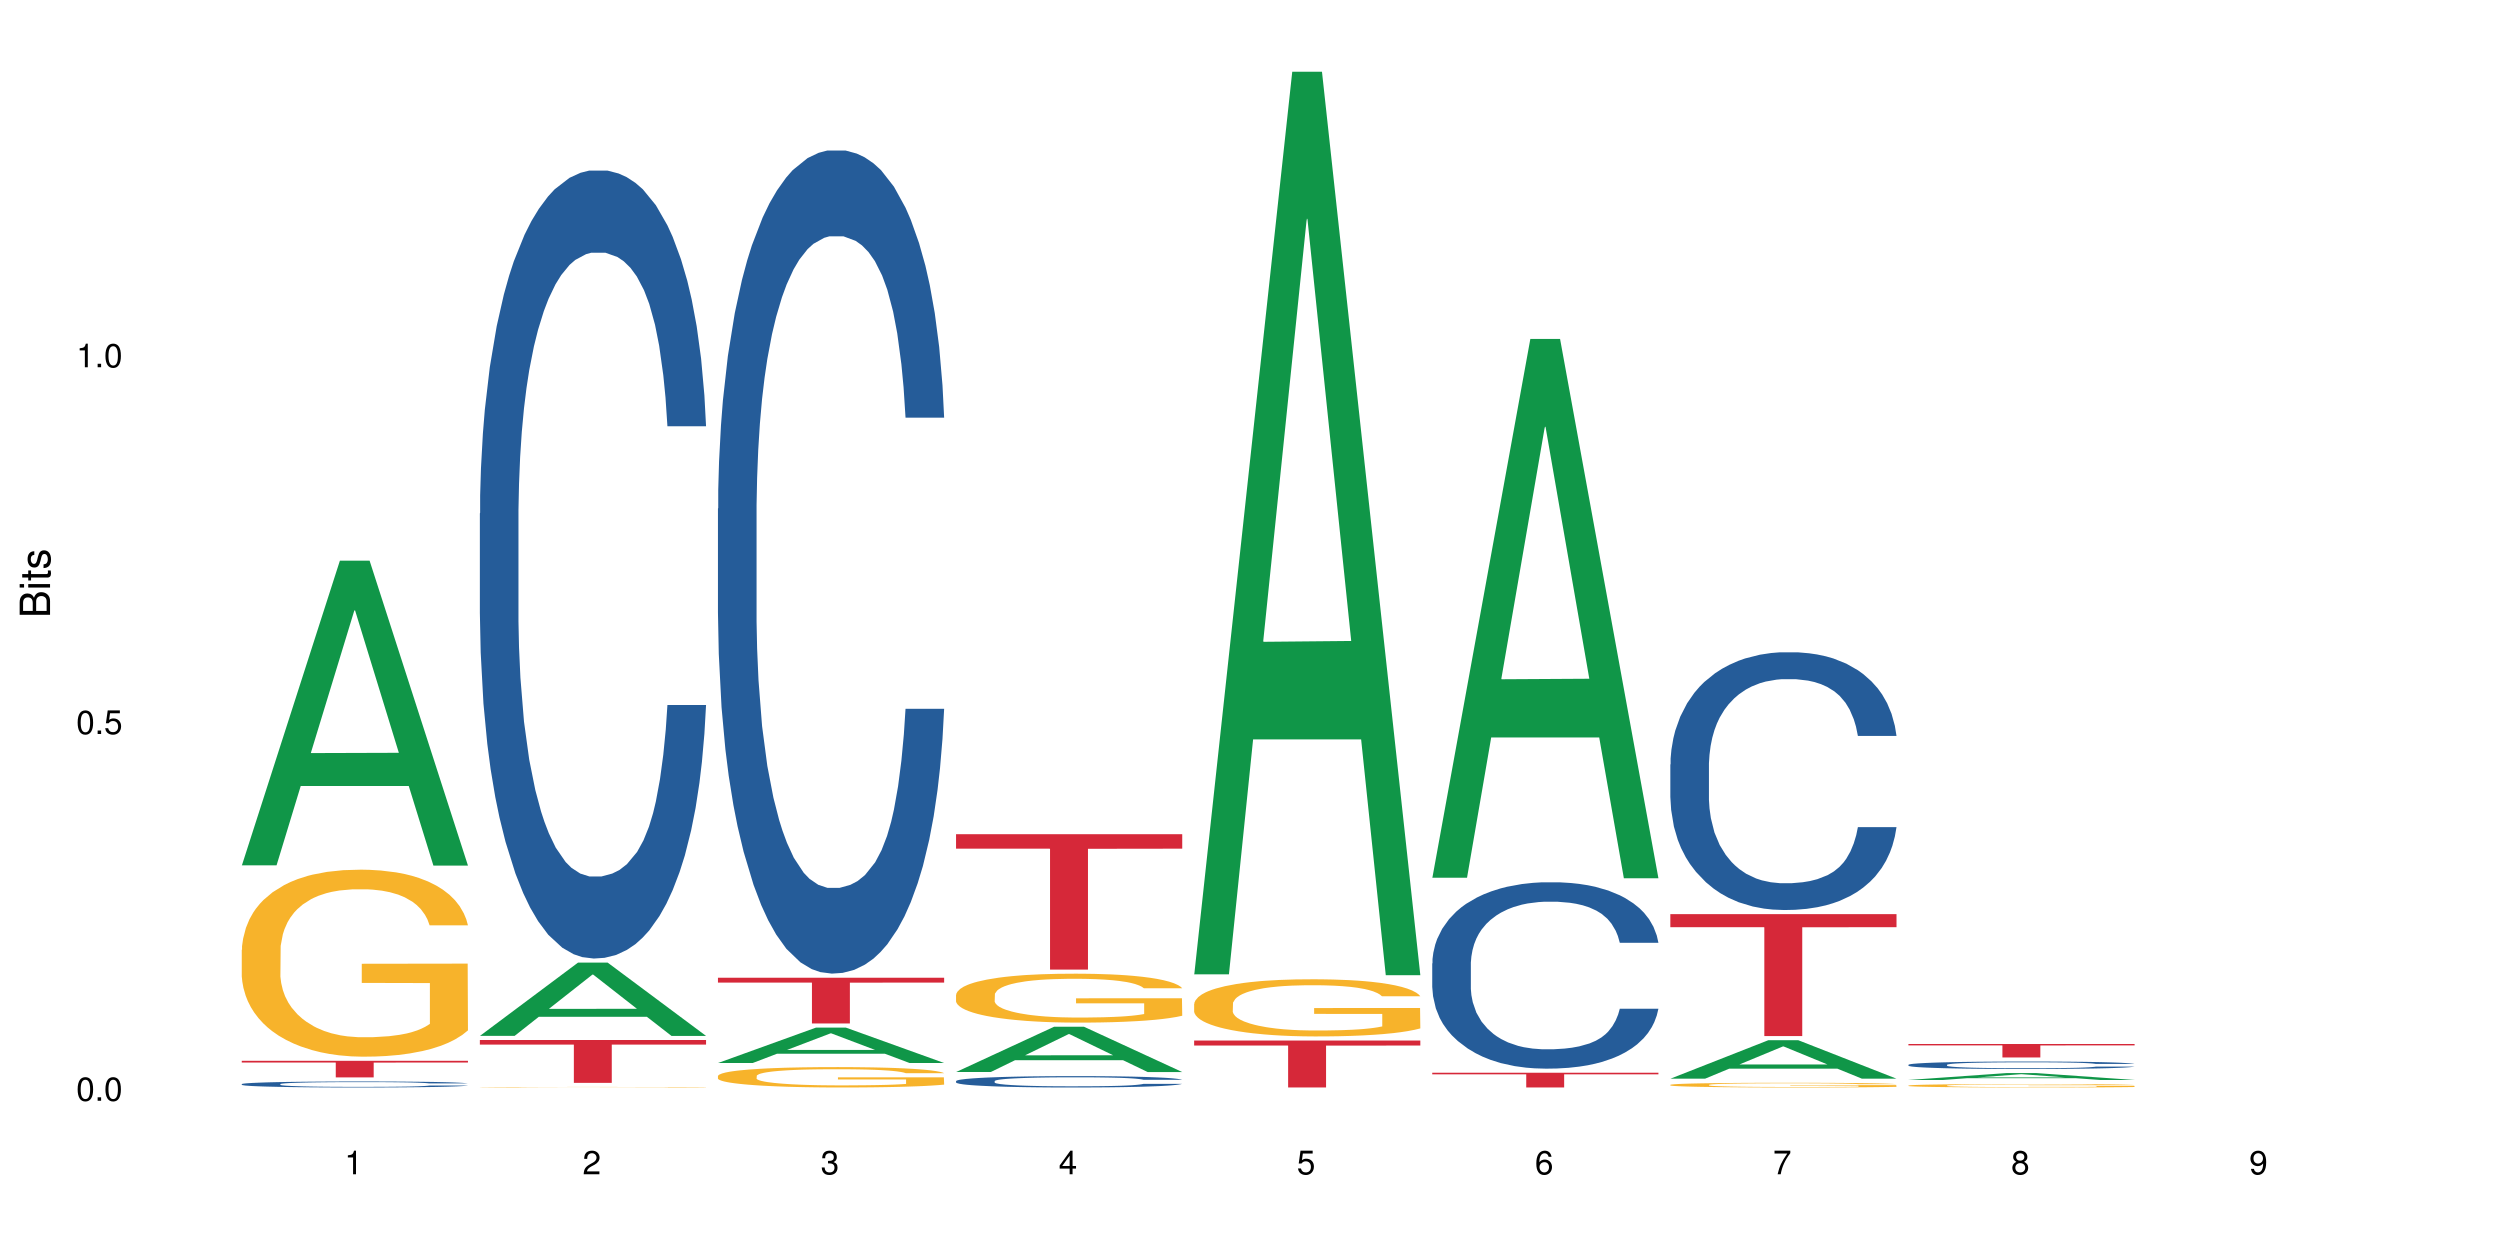 <?xml version="1.0" encoding="UTF-8"?>
<svg xmlns="http://www.w3.org/2000/svg" xmlns:xlink="http://www.w3.org/1999/xlink" width="720pt" height="360pt" viewBox="0 0 720 360" version="1.1">
<defs>
<g>
<symbol overflow="visible" id="glyph0-0">
<path style="stroke:none;" d=""/>
</symbol>
<symbol overflow="visible" id="glyph0-1">
<path style="stroke:none;" d="M 2.641 -6.797 C 2 -6.797 1.422 -6.531 1.078 -6.047 C 0.641 -5.453 0.406 -4.547 0.406 -3.297 C 0.406 -1 1.188 0.219 2.641 0.219 C 4.078 0.219 4.859 -1 4.859 -3.234 C 4.859 -4.562 4.656 -5.438 4.203 -6.047 C 3.844 -6.531 3.281 -6.797 2.641 -6.797 Z M 2.641 -6.047 C 3.547 -6.047 4 -5.125 4 -3.312 C 4 -1.375 3.562 -0.484 2.625 -0.484 C 1.734 -0.484 1.281 -1.422 1.281 -3.281 C 1.281 -5.141 1.734 -6.047 2.641 -6.047 Z M 2.641 -6.047 "/>
</symbol>
<symbol overflow="visible" id="glyph0-2">
<path style="stroke:none;" d="M 1.828 -1 L 0.828 -1 L 0.828 0 L 1.828 0 Z M 1.828 -1 "/>
</symbol>
<symbol overflow="visible" id="glyph0-3">
<path style="stroke:none;" d="M 4.562 -6.797 L 1.062 -6.797 L 0.547 -3.094 L 1.328 -3.094 C 1.719 -3.562 2.047 -3.734 2.578 -3.734 C 3.484 -3.734 4.062 -3.109 4.062 -2.094 C 4.062 -1.125 3.484 -0.531 2.578 -0.531 C 1.828 -0.531 1.375 -0.906 1.188 -1.672 L 0.328 -1.672 C 0.453 -1.109 0.547 -0.844 0.75 -0.594 C 1.125 -0.078 1.828 0.219 2.594 0.219 C 3.969 0.219 4.922 -0.781 4.922 -2.219 C 4.922 -3.562 4.031 -4.484 2.719 -4.484 C 2.25 -4.484 1.859 -4.359 1.469 -4.062 L 1.734 -5.969 L 4.562 -5.969 Z M 4.562 -6.797 "/>
</symbol>
<symbol overflow="visible" id="glyph0-4">
<path style="stroke:none;" d="M 2.484 -4.844 L 2.484 0 L 3.328 0 L 3.328 -6.797 L 2.766 -6.797 C 2.469 -5.75 2.281 -5.609 0.984 -5.453 L 0.984 -4.844 Z M 2.484 -4.844 "/>
</symbol>
<symbol overflow="visible" id="glyph0-5">
<path style="stroke:none;" d="M 4.859 -0.828 L 1.281 -0.828 C 1.359 -1.391 1.672 -1.75 2.5 -2.234 L 3.469 -2.75 C 4.406 -3.266 4.906 -3.969 4.906 -4.812 C 4.906 -5.375 4.672 -5.906 4.266 -6.266 C 3.859 -6.625 3.375 -6.797 2.719 -6.797 C 1.859 -6.797 1.219 -6.5 0.844 -5.922 C 0.609 -5.562 0.5 -5.125 0.484 -4.438 L 1.328 -4.438 C 1.359 -4.906 1.406 -5.188 1.531 -5.406 C 1.75 -5.812 2.188 -6.062 2.703 -6.062 C 3.469 -6.062 4.031 -5.516 4.031 -4.781 C 4.031 -4.25 3.719 -3.797 3.125 -3.438 L 2.234 -2.938 C 0.812 -2.141 0.406 -1.5 0.328 0 L 4.859 0 Z M 4.859 -0.828 "/>
</symbol>
<symbol overflow="visible" id="glyph0-6">
<path style="stroke:none;" d="M 2.125 -3.125 L 2.578 -3.125 C 3.516 -3.125 3.984 -2.703 3.984 -1.891 C 3.984 -1.031 3.469 -0.531 2.578 -0.531 C 1.656 -0.531 1.203 -0.984 1.156 -1.969 L 0.312 -1.969 C 0.344 -1.422 0.438 -1.078 0.609 -0.766 C 0.953 -0.109 1.625 0.219 2.547 0.219 C 3.953 0.219 4.859 -0.609 4.859 -1.906 C 4.859 -2.766 4.516 -3.25 3.703 -3.516 C 4.344 -3.766 4.656 -4.25 4.656 -4.938 C 4.656 -6.109 3.875 -6.797 2.578 -6.797 C 1.203 -6.797 0.484 -6.047 0.453 -4.609 L 1.297 -4.609 C 1.312 -5.016 1.344 -5.25 1.453 -5.453 C 1.641 -5.828 2.062 -6.062 2.594 -6.062 C 3.344 -6.062 3.797 -5.625 3.797 -4.906 C 3.797 -4.422 3.609 -4.141 3.25 -3.984 C 3.016 -3.891 2.719 -3.844 2.125 -3.844 Z M 2.125 -3.125 "/>
</symbol>
<symbol overflow="visible" id="glyph0-7">
<path style="stroke:none;" d="M 3.141 -1.625 L 3.141 0 L 3.984 0 L 3.984 -1.625 L 4.984 -1.625 L 4.984 -2.391 L 3.984 -2.391 L 3.984 -6.797 L 3.359 -6.797 L 0.266 -2.516 L 0.266 -1.625 Z M 3.141 -2.391 L 1 -2.391 L 3.141 -5.359 Z M 3.141 -2.391 "/>
</symbol>
<symbol overflow="visible" id="glyph0-8">
<path style="stroke:none;" d="M 4.781 -5.031 C 4.609 -6.141 3.891 -6.797 2.844 -6.797 C 2.094 -6.797 1.422 -6.438 1.031 -5.828 C 0.609 -5.172 0.406 -4.344 0.406 -3.094 C 0.406 -1.953 0.578 -1.234 0.984 -0.625 C 1.359 -0.078 1.953 0.219 2.703 0.219 C 3.984 0.219 4.922 -0.734 4.922 -2.078 C 4.922 -3.344 4.062 -4.234 2.844 -4.234 C 2.172 -4.234 1.641 -3.969 1.281 -3.469 C 1.281 -5.125 1.828 -6.047 2.797 -6.047 C 3.391 -6.047 3.797 -5.672 3.938 -5.031 Z M 2.734 -3.484 C 3.547 -3.484 4.062 -2.922 4.062 -2 C 4.062 -1.156 3.484 -0.531 2.703 -0.531 C 1.922 -0.531 1.328 -1.188 1.328 -2.047 C 1.328 -2.891 1.906 -3.484 2.734 -3.484 Z M 2.734 -3.484 "/>
</symbol>
<symbol overflow="visible" id="glyph0-9">
<path style="stroke:none;" d="M 4.984 -6.797 L 0.438 -6.797 L 0.438 -5.969 L 4.109 -5.969 C 2.5 -3.656 1.828 -2.234 1.328 0 L 2.219 0 C 2.594 -2.172 3.453 -4.047 4.984 -6.094 Z M 4.984 -6.797 "/>
</symbol>
<symbol overflow="visible" id="glyph0-10">
<path style="stroke:none;" d="M 3.75 -3.578 C 4.453 -4 4.688 -4.344 4.688 -4.984 C 4.688 -6.047 3.844 -6.797 2.641 -6.797 C 1.438 -6.797 0.594 -6.047 0.594 -4.984 C 0.594 -4.359 0.828 -4.016 1.516 -3.578 C 0.734 -3.203 0.359 -2.641 0.359 -1.891 C 0.359 -0.641 1.297 0.219 2.641 0.219 C 3.984 0.219 4.922 -0.641 4.922 -1.875 C 4.922 -2.641 4.531 -3.203 3.75 -3.578 Z M 2.641 -6.047 C 3.359 -6.047 3.812 -5.625 3.812 -4.969 C 3.812 -4.344 3.344 -3.922 2.641 -3.922 C 1.922 -3.922 1.453 -4.344 1.453 -4.984 C 1.453 -5.625 1.922 -6.047 2.641 -6.047 Z M 2.641 -3.203 C 3.484 -3.203 4.062 -2.672 4.062 -1.875 C 4.062 -1.062 3.484 -0.531 2.625 -0.531 C 1.797 -0.531 1.219 -1.078 1.219 -1.875 C 1.219 -2.672 1.797 -3.203 2.641 -3.203 Z M 2.641 -3.203 "/>
</symbol>
<symbol overflow="visible" id="glyph0-11">
<path style="stroke:none;" d="M 0.516 -1.547 C 0.672 -0.438 1.406 0.219 2.438 0.219 C 3.188 0.219 3.859 -0.141 4.266 -0.75 C 4.688 -1.406 4.891 -2.25 4.891 -3.484 C 4.891 -4.625 4.703 -5.359 4.312 -5.953 C 3.938 -6.5 3.344 -6.797 2.594 -6.797 C 1.297 -6.797 0.359 -5.844 0.359 -4.516 C 0.359 -3.25 1.234 -2.344 2.453 -2.344 C 3.094 -2.344 3.562 -2.578 4.016 -3.109 C 4 -1.453 3.469 -0.531 2.5 -0.531 C 1.906 -0.531 1.484 -0.906 1.359 -1.547 Z M 2.578 -6.062 C 3.375 -6.062 3.969 -5.406 3.969 -4.531 C 3.969 -3.688 3.375 -3.094 2.547 -3.094 C 1.734 -3.094 1.234 -3.672 1.234 -4.578 C 1.234 -5.438 1.797 -6.062 2.578 -6.062 Z M 2.578 -6.062 "/>
</symbol>
<symbol overflow="visible" id="glyph1-0">
<path style="stroke:none;" d=""/>
</symbol>
<symbol overflow="visible" id="glyph1-1">
<path style="stroke:none;" d="M 0 -0.953 L 0 -4.891 C 0 -5.719 -0.234 -6.344 -0.734 -6.797 C -1.188 -7.234 -1.812 -7.469 -2.5 -7.469 C -3.547 -7.469 -4.188 -7 -4.625 -5.875 C -4.984 -6.672 -5.641 -7.094 -6.531 -7.094 C -7.156 -7.094 -7.734 -6.859 -8.141 -6.391 C -8.562 -5.938 -8.75 -5.344 -8.75 -4.5 L -8.75 -0.953 Z M -4.984 -2.062 L -7.766 -2.062 L -7.766 -4.219 C -7.766 -4.844 -7.688 -5.203 -7.453 -5.5 C -7.219 -5.812 -6.859 -5.969 -6.375 -5.969 C -5.906 -5.969 -5.531 -5.812 -5.297 -5.5 C -5.062 -5.203 -4.984 -4.844 -4.984 -4.219 Z M -0.984 -2.062 L -4 -2.062 L -4 -4.781 C -4 -5.328 -3.859 -5.688 -3.578 -5.953 C -3.297 -6.219 -2.922 -6.359 -2.484 -6.359 C -2.062 -6.359 -1.688 -6.219 -1.406 -5.953 C -1.109 -5.688 -0.984 -5.328 -0.984 -4.781 Z M -0.984 -2.062 "/>
</symbol>
<symbol overflow="visible" id="glyph1-2">
<path style="stroke:none;" d="M -6.281 -1.797 L -6.281 -0.797 L 0 -0.797 L 0 -1.797 Z M -8.75 -1.797 L -8.75 -0.797 L -7.484 -0.797 L -7.484 -1.797 Z M -8.75 -1.797 "/>
</symbol>
<symbol overflow="visible" id="glyph1-3">
<path style="stroke:none;" d="M -6.281 -3.047 L -6.281 -2.016 L -8.016 -2.016 L -8.016 -1.016 L -6.281 -1.016 L -6.281 -0.172 L -5.469 -0.172 L -5.469 -1.016 L -0.719 -1.016 C -0.078 -1.016 0.281 -1.453 0.281 -2.234 C 0.281 -2.469 0.25 -2.719 0.188 -3.047 L -0.641 -3.047 C -0.609 -2.922 -0.594 -2.766 -0.594 -2.562 C -0.594 -2.141 -0.719 -2.016 -1.156 -2.016 L -5.469 -2.016 L -5.469 -3.047 Z M -6.281 -3.047 "/>
</symbol>
<symbol overflow="visible" id="glyph1-4">
<path style="stroke:none;" d="M -4.531 -5.25 C -5.766 -5.25 -6.469 -4.422 -6.469 -2.969 C -6.469 -1.516 -5.719 -0.562 -4.547 -0.562 C -3.562 -0.562 -3.094 -1.062 -2.734 -2.562 L -2.516 -3.484 C -2.344 -4.188 -2.094 -4.469 -1.625 -4.469 C -1.047 -4.469 -0.641 -3.875 -0.641 -3 C -0.641 -2.453 -0.797 -2 -1.062 -1.75 C -1.25 -1.594 -1.422 -1.531 -1.875 -1.469 L -1.875 -0.406 C -0.422 -0.453 0.281 -1.266 0.281 -2.922 C 0.281 -4.5 -0.5 -5.516 -1.719 -5.516 C -2.656 -5.516 -3.172 -4.984 -3.469 -3.734 L -3.703 -2.766 C -3.891 -1.953 -4.156 -1.609 -4.594 -1.609 C -5.172 -1.609 -5.547 -2.125 -5.547 -2.938 C -5.547 -3.75 -5.203 -4.172 -4.531 -4.203 Z M -4.531 -5.25 "/>
</symbol>
</g>
</defs>
<g id="surface106685">
<rect x="0" y="0" width="720" height="360" style="fill:rgb(100%,100%,100%);fill-opacity:1;stroke:none;"/>
<path style=" stroke:none;fill-rule:nonzero;fill:rgb(6.275%,58.824%,28.235%);fill-opacity:1;" d="M 69.629 249.207 L 69.699 249.121 L 97.887 161.48 L 106.445 161.48 L 134.773 249.289 L 124.82 249.289 L 117.719 226.367 L 86.609 226.367 L 79.652 249.207 L 69.629 249.207 L 89.602 216.887 L 114.867 216.805 L 102.27 175.828 L 102.129 175.746 L 101.992 175.992 L 89.535 216.805 L 89.602 216.887 Z M 69.629 249.207 "/>
<path style=" stroke:none;fill-rule:nonzero;fill:rgb(14.51%,36.078%,60%);fill-opacity:1;" d="M 69.629 312.219 L 69.707 312.219 L 69.707 312.18 L 69.945 312.117 L 70.504 312.043 L 71.059 311.992 L 72.488 311.898 L 74.477 311.809 L 76.539 311.738 L 78.051 311.695 L 79.402 311.664 L 82.5 311.605 L 84.484 311.578 L 86.629 311.551 L 89.25 311.523 L 91.156 311.508 L 95.449 311.48 L 98.625 311.469 L 101.09 311.465 L 106.41 311.465 L 109.59 311.473 L 111.891 311.48 L 114.434 311.492 L 116.578 311.508 L 120.312 311.543 L 123.648 311.586 L 125.16 311.609 L 127.543 311.66 L 129.371 311.707 L 130.641 311.75 L 132.07 311.809 L 133.34 311.879 L 134.293 311.961 L 134.773 312.027 L 123.648 312.027 L 123.094 311.965 L 122.457 311.914 L 121.266 311.852 L 120.074 311.805 L 118.406 311.758 L 116.898 311.727 L 114.832 311.699 L 113.004 311.68 L 111.098 311.664 L 109.27 311.656 L 105.773 311.645 L 101.723 311.645 L 100.215 311.648 L 97.117 311.66 L 95.449 311.672 L 93.066 311.695 L 91.395 311.715 L 89.41 311.746 L 88.059 311.773 L 86.391 311.816 L 85.199 311.852 L 83.848 311.902 L 83.055 311.941 L 82.34 311.988 L 81.703 312.039 L 81.227 312.094 L 80.91 312.152 L 80.75 312.211 L 80.75 312.457 L 80.91 312.512 L 81.309 312.578 L 82.34 312.676 L 83.848 312.758 L 85.598 312.824 L 87.266 312.875 L 88.219 312.895 L 89.488 312.922 L 91.477 312.953 L 94.336 312.984 L 96.004 312.996 L 98.547 313.008 L 101.168 313.016 L 104.664 313.016 L 107.762 313.008 L 109.828 313 L 111.973 312.988 L 114.91 312.961 L 116.738 312.938 L 118.328 312.906 L 119.52 312.875 L 120.312 312.852 L 121.504 312.801 L 122.457 312.75 L 123.172 312.691 L 123.648 312.641 L 134.773 312.641 L 134.293 312.703 L 133.578 312.766 L 132.863 312.809 L 131.754 312.867 L 130.48 312.914 L 128.656 312.969 L 127.145 313.008 L 125.16 313.047 L 123.332 313.074 L 121.348 313.102 L 118.406 313.133 L 116.5 313.148 L 114.434 313.164 L 111.973 313.176 L 108.875 313.188 L 105.535 313.195 L 102.438 313.195 L 99.102 313.191 L 96.641 313.188 L 93.383 313.172 L 89.332 313.145 L 86.391 313.113 L 84.086 313.082 L 82.102 313.051 L 79.879 313.008 L 77.016 312.941 L 75.27 312.887 L 74.078 312.84 L 72.727 312.781 L 71.773 312.723 L 70.66 312.637 L 69.867 312.523 L 69.629 312.438 Z M 69.629 312.219 "/>
<path style=" stroke:none;fill-rule:nonzero;fill:rgb(96.863%,70.196%,16.863%);fill-opacity:1;" d="M 69.629 273.535 L 69.707 273.484 L 69.707 272.5 L 70.027 270.289 L 70.82 267.238 L 71.855 264.727 L 72.965 262.762 L 73.68 261.727 L 74.871 260.254 L 75.906 259.168 L 78.527 256.957 L 81.863 254.891 L 83.691 254.004 L 85.758 253.168 L 88.695 252.234 L 90.047 251.891 L 94.176 251.102 L 98.863 250.609 L 104.027 250.461 L 106.41 250.512 L 109.668 250.707 L 114.117 251.25 L 116.66 251.742 L 118.645 252.234 L 120.711 252.875 L 123.254 253.855 L 125.637 255.039 L 127.543 256.219 L 129.449 257.695 L 131.039 259.27 L 132.387 260.988 L 133.578 263.055 L 134.293 264.777 L 134.773 266.5 L 123.73 266.5 L 123.094 264.777 L 122.379 263.449 L 121.188 261.824 L 119.996 260.645 L 118.805 259.711 L 116.578 258.434 L 114.672 257.645 L 112.289 256.957 L 109.984 256.512 L 107.363 256.219 L 105.773 256.121 L 101.566 256.121 L 97.75 256.465 L 95.527 256.859 L 93.938 257.25 L 91.715 257.988 L 90.363 258.578 L 89.57 258.973 L 87.188 260.496 L 85.598 261.875 L 84.723 262.809 L 83.609 264.285 L 82.816 265.613 L 81.941 267.582 L 81.465 269.059 L 80.832 272.402 L 80.75 281.258 L 80.988 283.125 L 81.465 285.145 L 82.102 286.914 L 83.055 288.785 L 84.008 290.211 L 85.676 292.129 L 87.105 293.406 L 88.219 294.242 L 90.363 295.57 L 91.238 296.016 L 93.305 296.898 L 95.449 297.59 L 98.07 298.18 L 100.055 298.473 L 103.234 298.719 L 107.285 298.719 L 112.051 298.426 L 115.07 298.031 L 117.137 297.637 L 118.484 297.293 L 120.152 296.754 L 121.348 296.262 L 122.457 295.719 L 123.809 294.883 L 123.809 283.125 L 104.188 283.078 L 104.188 277.566 L 134.691 277.52 L 134.773 296.754 L 133.102 298.082 L 131.039 299.359 L 129.051 300.344 L 126.984 301.18 L 124.047 302.113 L 121.664 302.703 L 118.008 303.395 L 114.672 303.836 L 111.176 304.133 L 108.078 304.277 L 104.426 304.328 L 101.168 304.23 L 97.672 303.934 L 94.891 303.543 L 92.352 303.051 L 89.809 302.41 L 86.629 301.375 L 84.562 300.539 L 82.418 299.508 L 80.273 298.277 L 78.367 296.949 L 77.098 295.918 L 75.824 294.734 L 74.477 293.262 L 73.203 291.586 L 72.25 290.062 L 71.379 288.34 L 70.742 286.719 L 70.105 284.504 L 69.789 282.734 L 69.629 281.207 Z M 69.629 273.535 "/>
<path style=" stroke:none;fill-rule:nonzero;fill:rgb(83.922%,15.686%,22.353%);fill-opacity:1;" d="M 69.629 305.504 L 134.773 305.504 L 134.773 306.016 L 107.621 306.02 L 107.621 310.289 L 96.699 310.289 L 96.699 306.023 L 96.543 306.016 L 69.629 306.016 Z M 69.629 305.504 "/>
<path style=" stroke:none;fill-rule:nonzero;fill:rgb(6.275%,58.824%,28.235%);fill-opacity:1;" d="M 138.199 298.324 L 138.27 298.305 L 166.457 277.238 L 175.016 277.238 L 203.344 298.344 L 193.391 298.344 L 186.293 292.832 L 155.18 292.832 L 148.223 298.324 L 138.199 298.324 L 158.176 290.555 L 183.438 290.535 L 170.84 280.688 L 170.703 280.668 L 170.562 280.727 L 158.105 290.535 L 158.176 290.555 Z M 138.199 298.324 "/>
<path style=" stroke:none;fill-rule:nonzero;fill:rgb(14.51%,36.078%,60%);fill-opacity:1;" d="M 138.199 147.871 L 138.281 147.664 L 138.281 142.688 L 138.52 134.805 L 139.074 124.848 L 139.629 118.004 L 141.059 105.766 L 143.047 93.941 L 145.113 84.812 L 146.621 79.422 L 147.973 75.273 L 151.07 67.598 L 153.055 63.656 L 155.199 60.129 L 157.82 56.602 L 159.73 54.527 L 164.02 51.211 L 167.195 49.758 L 169.66 49.137 L 174.98 49.137 L 178.16 49.965 L 180.465 51.004 L 183.004 52.664 L 185.148 54.527 L 188.883 59.094 L 192.219 64.902 L 193.73 68.219 L 196.113 74.648 L 197.941 80.871 L 199.211 86.266 L 200.641 93.941 L 201.914 103.273 L 202.867 113.855 L 203.344 122.773 L 192.219 122.773 L 191.664 114.477 L 191.027 108.047 L 189.836 99.543 L 188.645 93.527 L 186.977 87.512 L 185.469 83.57 L 183.402 79.629 L 181.574 77.141 L 179.668 75.273 L 177.84 74.027 L 174.348 72.781 L 170.293 72.781 L 168.785 73.199 L 165.688 74.855 L 164.02 76.309 L 161.637 79.215 L 159.969 81.91 L 157.98 86.059 L 156.629 89.586 L 154.961 94.977 L 153.77 99.75 L 152.422 106.594 L 151.625 111.781 L 150.91 117.586 L 150.273 124.434 L 149.797 131.691 L 149.48 139.367 L 149.32 146.836 L 149.32 178.984 L 149.48 186.453 L 149.879 195.164 L 150.91 207.82 L 152.422 218.812 L 154.168 227.523 L 155.836 233.746 L 156.789 236.652 L 158.059 239.969 L 160.047 244.117 L 162.906 248.266 L 164.574 249.926 L 167.117 251.586 L 169.738 252.418 L 173.234 252.418 L 176.332 251.586 L 178.398 250.551 L 180.543 248.891 L 183.48 245.363 L 185.309 242.043 L 186.898 238.102 L 188.09 234.164 L 188.883 230.844 L 190.074 224.414 L 191.027 217.359 L 191.742 210.102 L 192.219 203.047 L 203.344 203.047 L 202.867 211.344 L 202.152 219.434 L 201.438 225.449 L 200.324 232.711 L 199.051 239.141 L 197.227 246.402 L 195.715 251.172 L 193.73 256.355 L 191.902 260.297 L 189.918 263.824 L 186.977 267.973 L 185.07 270.047 L 183.004 271.914 L 180.543 273.574 L 177.445 275.027 L 174.109 275.855 L 171.008 276.062 L 167.672 275.648 L 165.211 274.82 L 161.953 272.953 L 157.902 269.219 L 154.961 265.277 L 152.66 261.336 L 150.672 257.188 L 148.449 251.586 L 145.59 242.461 L 143.84 235.406 L 142.648 229.598 L 141.297 221.508 L 140.344 214.25 L 139.234 202.633 L 138.438 187.906 L 138.199 176.496 Z M 138.199 147.871 "/>
<path style=" stroke:none;fill-rule:nonzero;fill:rgb(96.863%,70.196%,16.863%);fill-opacity:1;" d="M 138.199 313.109 L 138.281 313.109 L 138.281 313.105 L 138.598 313.102 L 139.391 313.09 L 140.426 313.086 L 141.535 313.078 L 142.25 313.074 L 143.441 313.07 L 144.477 313.07 L 147.098 313.062 L 150.434 313.059 L 152.262 313.055 L 154.328 313.051 L 157.266 313.051 L 158.617 313.047 L 162.746 313.047 L 167.434 313.043 L 174.98 313.043 L 178.238 313.047 L 185.23 313.047 L 187.215 313.051 L 189.281 313.051 L 191.824 313.055 L 194.207 313.059 L 198.02 313.066 L 199.609 313.07 L 200.957 313.074 L 202.152 313.078 L 202.867 313.086 L 203.344 313.09 L 192.301 313.09 L 191.664 313.086 L 190.949 313.082 L 187.375 313.07 L 185.148 313.066 L 183.242 313.066 L 180.859 313.062 L 175.934 313.062 L 174.348 313.059 L 170.137 313.059 L 166.324 313.062 L 162.508 313.062 L 160.285 313.066 L 158.934 313.066 L 158.141 313.07 L 155.758 313.074 L 154.168 313.078 L 153.293 313.078 L 152.184 313.082 L 151.387 313.086 L 150.512 313.094 L 150.035 313.098 L 149.402 313.105 L 149.32 313.133 L 149.559 313.137 L 150.035 313.141 L 150.672 313.148 L 152.578 313.156 L 154.246 313.16 L 155.676 313.164 L 156.789 313.168 L 158.934 313.172 L 159.809 313.172 L 161.875 313.176 L 164.02 313.176 L 166.641 313.18 L 183.641 313.18 L 185.707 313.176 L 188.727 313.176 L 189.918 313.172 L 191.027 313.172 L 192.379 313.168 L 192.379 313.137 L 172.758 313.137 L 172.758 313.121 L 203.262 313.121 L 203.344 313.176 L 201.676 313.18 L 199.609 313.184 L 197.621 313.184 L 195.559 313.188 L 192.617 313.191 L 186.578 313.191 L 183.242 313.195 L 163.461 313.195 L 160.922 313.191 L 158.379 313.191 L 155.199 313.188 L 153.137 313.184 L 150.988 313.184 L 148.844 313.18 L 146.938 313.176 L 144.398 313.168 L 143.047 313.164 L 141.773 313.16 L 140.82 313.156 L 139.949 313.152 L 139.312 313.145 L 138.676 313.141 L 138.359 313.137 L 138.199 313.133 Z M 138.199 313.109 "/>
<path style=" stroke:none;fill-rule:nonzero;fill:rgb(83.922%,15.686%,22.353%);fill-opacity:1;" d="M 138.199 299.516 L 203.344 299.516 L 203.344 300.84 L 176.191 300.852 L 176.191 311.871 L 165.27 311.871 L 165.27 300.863 L 165.113 300.84 L 138.199 300.84 Z M 138.199 299.516 "/>
<path style=" stroke:none;fill-rule:nonzero;fill:rgb(6.275%,58.824%,28.235%);fill-opacity:1;" d="M 206.77 306.141 L 206.84 306.129 L 235.027 295.941 L 243.586 295.941 L 271.914 306.148 L 261.961 306.148 L 254.863 303.484 L 223.754 303.484 L 216.793 306.141 L 206.77 306.141 L 226.746 302.383 L 252.008 302.375 L 239.41 297.609 L 239.273 297.602 L 239.133 297.629 L 226.676 302.375 L 226.746 302.383 Z M 206.77 306.141 "/>
<path style=" stroke:none;fill-rule:nonzero;fill:rgb(14.51%,36.078%,60%);fill-opacity:1;" d="M 206.77 146.5 L 206.852 146.281 L 206.852 141.082 L 207.09 132.848 L 207.645 122.445 L 208.199 115.297 L 209.629 102.512 L 211.617 90.164 L 213.684 80.629 L 215.191 74.996 L 216.543 70.66 L 219.641 62.645 L 221.625 58.527 L 223.77 54.844 L 226.395 51.16 L 228.301 48.992 L 232.59 45.527 L 235.766 44.012 L 238.23 43.359 L 243.551 43.359 L 246.73 44.227 L 249.035 45.312 L 251.574 47.043 L 253.723 48.992 L 257.453 53.762 L 260.793 59.828 L 262.301 63.293 L 264.684 70.012 L 266.512 76.512 L 267.781 82.145 L 269.211 90.164 L 270.484 99.914 L 271.438 110.965 L 271.914 120.281 L 260.793 120.281 L 260.234 111.613 L 259.598 104.895 L 258.406 96.012 L 257.215 89.73 L 255.547 83.445 L 254.039 79.328 L 251.973 75.211 L 250.145 72.613 L 248.238 70.66 L 246.414 69.363 L 242.918 68.062 L 238.863 68.062 L 237.355 68.496 L 234.258 70.227 L 232.59 71.746 L 230.207 74.777 L 228.539 77.594 L 226.551 81.93 L 225.203 85.613 L 223.531 91.246 L 222.34 96.23 L 220.992 103.379 L 220.195 108.797 L 219.48 114.863 L 218.848 122.016 L 218.371 129.598 L 218.051 137.613 L 217.891 145.414 L 217.891 179 L 218.051 186.801 L 218.449 195.898 L 219.48 209.117 L 220.992 220.602 L 222.738 229.703 L 224.406 236.203 L 225.359 239.234 L 226.633 242.703 L 228.617 247.035 L 231.477 251.367 L 233.145 253.102 L 235.688 254.836 L 238.309 255.703 L 241.805 255.703 L 244.902 254.836 L 246.969 253.754 L 249.113 252.02 L 252.051 248.336 L 253.879 244.867 L 255.469 240.754 L 256.66 236.637 L 257.453 233.168 L 258.645 226.453 L 259.598 219.086 L 260.312 211.5 L 260.793 204.133 L 271.914 204.133 L 271.438 212.801 L 270.723 221.25 L 270.008 227.535 L 268.895 235.117 L 267.621 241.836 L 265.797 249.418 L 264.285 254.402 L 262.301 259.82 L 260.473 263.938 L 258.488 267.621 L 255.547 271.953 L 253.641 274.121 L 251.574 276.07 L 249.113 277.805 L 246.016 279.32 L 242.68 280.188 L 239.582 280.402 L 236.242 279.969 L 233.781 279.105 L 230.523 277.152 L 226.473 273.254 L 223.531 269.137 L 221.23 265.02 L 219.242 260.688 L 217.02 254.836 L 214.16 245.301 L 212.41 237.934 L 211.219 231.867 L 209.867 223.418 L 208.914 215.836 L 207.805 203.699 L 207.008 188.316 L 206.77 176.398 Z M 206.77 146.5 "/>
<path style=" stroke:none;fill-rule:nonzero;fill:rgb(96.863%,70.196%,16.863%);fill-opacity:1;" d="M 206.77 309.84 L 206.852 309.832 L 206.852 309.727 L 207.168 309.484 L 207.961 309.152 L 208.996 308.879 L 210.105 308.664 L 210.82 308.551 L 212.016 308.391 L 213.047 308.273 L 215.668 308.031 L 219.004 307.809 L 220.832 307.711 L 222.898 307.621 L 225.836 307.516 L 227.188 307.48 L 231.316 307.395 L 236.004 307.34 L 241.168 307.324 L 243.551 307.328 L 246.809 307.352 L 251.258 307.41 L 253.801 307.465 L 255.785 307.516 L 257.852 307.586 L 260.395 307.695 L 262.777 307.824 L 264.684 307.953 L 266.59 308.113 L 268.18 308.285 L 269.531 308.473 L 270.723 308.695 L 271.438 308.883 L 271.914 309.074 L 260.871 309.074 L 260.234 308.883 L 259.52 308.738 L 258.328 308.562 L 257.137 308.434 L 255.945 308.332 L 253.723 308.191 L 251.812 308.105 L 249.43 308.031 L 247.129 307.984 L 244.504 307.953 L 242.918 307.941 L 238.707 307.941 L 234.895 307.98 L 232.668 308.02 L 231.078 308.062 L 228.855 308.145 L 227.504 308.211 L 226.711 308.254 L 224.328 308.418 L 222.738 308.57 L 221.863 308.672 L 220.754 308.832 L 219.957 308.977 L 219.086 309.191 L 218.609 309.352 L 217.973 309.715 L 217.891 310.68 L 218.133 310.887 L 218.609 311.105 L 219.242 311.297 L 220.195 311.5 L 221.148 311.656 L 222.816 311.867 L 224.246 312.004 L 225.359 312.098 L 227.504 312.242 L 228.379 312.289 L 230.445 312.387 L 232.59 312.461 L 235.211 312.527 L 237.195 312.559 L 240.375 312.586 L 244.426 312.586 L 249.191 312.551 L 252.211 312.508 L 254.277 312.465 L 255.629 312.43 L 257.297 312.371 L 258.488 312.316 L 259.598 312.258 L 260.949 312.168 L 260.949 310.887 L 241.328 310.879 L 241.328 310.277 L 271.832 310.273 L 271.914 312.371 L 270.246 312.516 L 268.18 312.652 L 266.191 312.762 L 264.129 312.852 L 261.188 312.953 L 258.805 313.02 L 255.152 313.094 L 251.812 313.141 L 248.32 313.176 L 245.219 313.191 L 241.566 313.195 L 238.309 313.184 L 234.812 313.152 L 232.031 313.109 L 229.492 313.055 L 226.949 312.988 L 223.77 312.875 L 221.707 312.781 L 219.562 312.672 L 217.414 312.535 L 215.508 312.391 L 214.238 312.277 L 212.969 312.148 L 211.617 311.988 L 210.344 311.809 L 209.391 311.641 L 208.52 311.453 L 207.883 311.277 L 207.246 311.035 L 206.93 310.844 L 206.77 310.676 Z M 206.77 309.84 "/>
<path style=" stroke:none;fill-rule:nonzero;fill:rgb(83.922%,15.686%,22.353%);fill-opacity:1;" d="M 206.77 281.578 L 271.914 281.578 L 271.914 282.988 L 244.766 283.004 L 244.766 294.766 L 233.84 294.766 L 233.84 283.016 L 233.684 282.988 L 206.77 282.988 Z M 206.77 281.578 "/>
<path style=" stroke:none;fill-rule:nonzero;fill:rgb(6.275%,58.824%,28.235%);fill-opacity:1;" d="M 275.34 308.734 L 275.41 308.723 L 303.598 295.691 L 312.156 295.691 L 340.484 308.75 L 330.531 308.75 L 323.434 305.34 L 292.324 305.34 L 285.363 308.734 L 275.34 308.734 L 295.316 303.93 L 320.578 303.918 L 307.98 297.824 L 307.844 297.812 L 307.703 297.848 L 295.246 303.918 L 295.316 303.93 Z M 275.34 308.734 "/>
<path style=" stroke:none;fill-rule:nonzero;fill:rgb(14.51%,36.078%,60%);fill-opacity:1;" d="M 275.34 311.348 L 275.422 311.344 L 275.422 311.273 L 275.66 311.16 L 276.215 311.016 L 276.77 310.918 L 278.203 310.738 L 280.188 310.57 L 282.254 310.438 L 283.762 310.359 L 285.113 310.301 L 288.211 310.188 L 290.195 310.133 L 292.344 310.082 L 294.965 310.031 L 296.871 310 L 301.16 309.953 L 304.336 309.934 L 306.801 309.922 L 312.121 309.922 L 315.301 309.934 L 317.605 309.949 L 320.148 309.973 L 322.293 310 L 326.023 310.066 L 329.363 310.152 L 330.871 310.199 L 333.254 310.293 L 335.082 310.379 L 336.352 310.457 L 337.781 310.57 L 339.055 310.703 L 340.008 310.855 L 340.484 310.984 L 329.363 310.984 L 328.805 310.867 L 328.172 310.773 L 326.977 310.648 L 325.785 310.562 L 324.117 310.477 L 322.609 310.418 L 320.543 310.363 L 318.715 310.328 L 316.809 310.301 L 314.984 310.281 L 311.488 310.266 L 307.438 310.266 L 305.926 310.27 L 302.828 310.293 L 301.16 310.316 L 298.777 310.355 L 297.109 310.395 L 295.121 310.457 L 293.773 310.508 L 292.105 310.586 L 290.91 310.652 L 289.562 310.75 L 288.766 310.828 L 288.051 310.91 L 287.418 311.008 L 286.941 311.113 L 286.621 311.223 L 286.465 311.332 L 286.465 311.797 L 286.621 311.902 L 287.02 312.027 L 288.051 312.211 L 289.562 312.371 L 291.309 312.496 L 292.977 312.586 L 293.93 312.629 L 295.203 312.676 L 297.188 312.734 L 300.047 312.797 L 301.715 312.82 L 304.258 312.844 L 306.879 312.855 L 310.375 312.855 L 313.473 312.844 L 315.539 312.828 L 317.684 312.805 L 320.625 312.754 L 322.449 312.707 L 324.039 312.648 L 325.23 312.59 L 326.023 312.543 L 327.219 312.449 L 328.172 312.348 L 328.887 312.246 L 329.363 312.145 L 340.484 312.145 L 340.008 312.262 L 339.293 312.379 L 338.578 312.465 L 337.465 312.57 L 336.195 312.664 L 334.367 312.77 L 332.855 312.836 L 330.871 312.91 L 329.043 312.969 L 327.059 313.02 L 324.117 313.078 L 322.211 313.109 L 320.148 313.137 L 317.684 313.16 L 314.586 313.18 L 311.25 313.191 L 308.152 313.195 L 304.812 313.191 L 302.352 313.18 L 299.094 313.152 L 295.043 313.098 L 292.105 313.039 L 289.801 312.984 L 287.812 312.922 L 285.59 312.844 L 282.73 312.711 L 280.98 312.609 L 279.789 312.527 L 278.441 312.41 L 277.488 312.305 L 276.375 312.137 L 275.578 311.926 L 275.34 311.762 Z M 275.34 311.348 "/>
<path style=" stroke:none;fill-rule:nonzero;fill:rgb(96.863%,70.196%,16.863%);fill-opacity:1;" d="M 275.34 286.457 L 275.422 286.445 L 275.422 286.188 L 275.738 285.609 L 276.531 284.809 L 277.566 284.152 L 278.68 283.641 L 279.395 283.367 L 280.586 282.98 L 281.617 282.699 L 284.238 282.121 L 287.574 281.578 L 289.402 281.348 L 291.469 281.129 L 294.406 280.883 L 295.758 280.793 L 299.891 280.59 L 304.574 280.461 L 309.738 280.422 L 312.121 280.434 L 315.379 280.484 L 319.828 280.625 L 322.371 280.754 L 324.355 280.883 L 326.422 281.051 L 328.965 281.309 L 331.348 281.617 L 333.254 281.926 L 335.16 282.312 L 336.75 282.727 L 338.102 283.176 L 339.293 283.715 L 340.008 284.168 L 340.484 284.617 L 329.441 284.617 L 328.805 284.168 L 328.09 283.82 L 326.898 283.395 L 325.707 283.086 L 324.516 282.84 L 322.293 282.508 L 320.387 282.301 L 318 282.121 L 315.699 282.004 L 313.078 281.926 L 311.488 281.902 L 307.277 281.902 L 303.465 281.992 L 301.238 282.094 L 299.652 282.195 L 297.426 282.391 L 296.074 282.543 L 295.281 282.648 L 292.898 283.047 L 291.309 283.406 L 290.434 283.652 L 289.324 284.039 L 288.527 284.387 L 287.656 284.898 L 287.18 285.285 L 286.543 286.16 L 286.465 288.48 L 286.703 288.969 L 287.18 289.496 L 287.812 289.961 L 288.766 290.449 L 289.719 290.82 L 291.387 291.324 L 292.82 291.66 L 293.93 291.879 L 296.074 292.227 L 296.949 292.34 L 299.016 292.57 L 301.16 292.754 L 303.781 292.906 L 305.766 292.984 L 308.945 293.047 L 312.996 293.047 L 317.762 292.973 L 320.781 292.867 L 322.848 292.766 L 324.199 292.676 L 325.867 292.535 L 327.059 292.406 L 328.172 292.262 L 329.52 292.043 L 329.52 288.969 L 309.898 288.957 L 309.898 287.512 L 340.402 287.5 L 340.484 292.535 L 338.816 292.883 L 336.75 293.215 L 334.766 293.473 L 332.699 293.691 L 329.758 293.938 L 327.375 294.09 L 323.723 294.27 L 320.387 294.387 L 316.891 294.465 L 313.793 294.504 L 310.137 294.516 L 306.879 294.488 L 303.383 294.414 L 300.605 294.309 L 298.062 294.18 L 295.52 294.016 L 292.344 293.742 L 290.277 293.523 L 288.133 293.254 L 285.988 292.934 L 284.078 292.586 L 282.809 292.316 L 281.539 292.008 L 280.188 291.621 L 278.918 291.184 L 277.965 290.781 L 277.09 290.332 L 276.453 289.906 L 275.816 289.328 L 275.5 288.863 L 275.34 288.465 Z M 275.34 286.457 "/>
<path style=" stroke:none;fill-rule:nonzero;fill:rgb(83.922%,15.686%,22.353%);fill-opacity:1;" d="M 275.34 240.246 L 340.484 240.246 L 340.484 244.418 L 313.336 244.457 L 313.336 279.246 L 302.41 279.246 L 302.41 244.492 L 302.254 244.418 L 275.34 244.418 Z M 275.34 240.246 "/>
<path style=" stroke:none;fill-rule:nonzero;fill:rgb(6.275%,58.824%,28.235%);fill-opacity:1;" d="M 343.914 280.609 L 343.98 280.367 L 372.168 20.664 L 380.73 20.664 L 409.055 280.855 L 399.102 280.855 L 392.004 212.938 L 360.895 212.938 L 353.934 280.609 L 343.914 280.609 L 363.887 184.84 L 389.148 184.598 L 376.555 63.172 L 376.414 62.93 L 376.273 63.66 L 363.816 184.598 L 363.887 184.84 Z M 343.914 280.609 "/>
<path style=" stroke:none;fill-rule:nonzero;fill:rgb(96.863%,70.196%,16.863%);fill-opacity:1;" d="M 343.914 289.082 L 343.992 289.066 L 343.992 288.766 L 344.309 288.09 L 345.105 287.156 L 346.137 286.391 L 347.25 285.789 L 347.965 285.473 L 349.156 285.023 L 350.188 284.691 L 352.809 284.016 L 356.145 283.383 L 357.973 283.113 L 360.039 282.859 L 362.977 282.57 L 364.328 282.465 L 368.461 282.227 L 373.148 282.074 L 378.309 282.031 L 380.695 282.047 L 383.949 282.105 L 388.398 282.27 L 390.941 282.422 L 392.926 282.57 L 394.992 282.766 L 397.535 283.066 L 399.918 283.43 L 401.824 283.789 L 403.73 284.242 L 405.32 284.723 L 406.672 285.25 L 407.863 285.879 L 408.578 286.406 L 409.055 286.934 L 398.012 286.934 L 397.375 286.406 L 396.66 286 L 395.469 285.504 L 394.277 285.145 L 393.086 284.855 L 390.863 284.465 L 388.957 284.227 L 386.574 284.016 L 384.27 283.879 L 381.648 283.789 L 380.059 283.758 L 375.848 283.758 L 372.035 283.863 L 369.809 283.984 L 368.223 284.105 L 365.996 284.332 L 364.645 284.512 L 363.852 284.633 L 361.469 285.098 L 359.879 285.52 L 359.008 285.805 L 357.895 286.254 L 357.098 286.66 L 356.227 287.262 L 355.75 287.715 L 355.113 288.738 L 355.035 291.445 L 355.273 292.016 L 355.75 292.633 L 356.383 293.172 L 357.336 293.742 L 358.293 294.18 L 359.961 294.766 L 361.391 295.156 L 362.5 295.414 L 364.645 295.82 L 365.52 295.953 L 367.586 296.227 L 369.73 296.438 L 372.352 296.617 L 374.34 296.707 L 377.516 296.781 L 381.566 296.781 L 386.332 296.691 L 389.352 296.57 L 391.418 296.449 L 392.77 296.344 L 394.438 296.18 L 395.629 296.031 L 396.742 295.863 L 398.09 295.609 L 398.09 292.016 L 378.469 292 L 378.469 290.316 L 408.977 290.301 L 409.055 296.18 L 407.387 296.586 L 405.32 296.977 L 403.336 297.277 L 401.27 297.535 L 398.328 297.82 L 395.945 298 L 392.293 298.211 L 388.957 298.344 L 385.461 298.438 L 382.363 298.48 L 378.707 298.496 L 375.449 298.465 L 371.953 298.375 L 369.176 298.254 L 366.633 298.105 L 364.09 297.91 L 360.914 297.594 L 358.848 297.34 L 356.703 297.023 L 354.559 296.645 L 352.652 296.238 L 351.379 295.926 L 350.109 295.562 L 348.758 295.113 L 347.488 294.602 L 346.535 294.137 L 345.66 293.609 L 345.023 293.113 L 344.391 292.438 L 344.07 291.895 L 343.914 291.43 Z M 343.914 289.082 "/>
<path style=" stroke:none;fill-rule:nonzero;fill:rgb(83.922%,15.686%,22.353%);fill-opacity:1;" d="M 343.914 299.672 L 409.055 299.672 L 409.055 301.117 L 381.906 301.133 L 381.906 313.195 L 370.98 313.195 L 370.98 301.145 L 370.824 301.117 L 343.914 301.117 Z M 343.914 299.672 "/>
<path style=" stroke:none;fill-rule:nonzero;fill:rgb(6.275%,58.824%,28.235%);fill-opacity:1;" d="M 412.484 252.793 L 412.551 252.648 L 440.738 97.621 L 449.301 97.621 L 477.625 252.938 L 467.672 252.938 L 460.574 212.395 L 429.465 212.395 L 422.504 252.793 L 412.484 252.793 L 432.457 195.625 L 457.719 195.477 L 445.125 122.996 L 444.984 122.852 L 444.844 123.289 L 432.387 195.477 L 432.457 195.625 Z M 412.484 252.793 "/>
<path style=" stroke:none;fill-rule:nonzero;fill:rgb(14.51%,36.078%,60%);fill-opacity:1;" d="M 412.484 277.461 L 412.562 277.414 L 412.562 276.238 L 412.801 274.371 L 413.355 272.02 L 413.914 270.398 L 415.344 267.504 L 417.328 264.711 L 419.395 262.551 L 420.902 261.277 L 422.254 260.293 L 425.352 258.48 L 427.34 257.547 L 429.484 256.715 L 432.105 255.879 L 434.012 255.391 L 438.301 254.605 L 441.48 254.262 L 443.941 254.113 L 449.266 254.113 L 452.441 254.309 L 454.746 254.555 L 457.289 254.949 L 459.434 255.391 L 463.168 256.469 L 466.504 257.84 L 468.012 258.625 L 470.395 260.148 L 472.223 261.617 L 473.492 262.895 L 474.926 264.711 L 476.195 266.918 L 477.148 269.418 L 477.625 271.527 L 466.504 271.527 L 465.945 269.566 L 465.312 268.043 L 464.121 266.035 L 462.93 264.609 L 461.262 263.188 L 459.75 262.258 L 457.684 261.324 L 455.859 260.734 L 453.953 260.293 L 452.125 260 L 448.629 259.707 L 444.578 259.707 L 443.066 259.805 L 439.969 260.195 L 438.301 260.539 L 435.918 261.227 L 434.25 261.863 L 432.266 262.844 L 430.914 263.68 L 429.246 264.953 L 428.055 266.082 L 426.703 267.703 L 425.91 268.926 L 425.195 270.301 L 424.559 271.918 L 424.082 273.637 L 423.762 275.453 L 423.605 277.219 L 423.605 284.82 L 423.762 286.586 L 424.16 288.648 L 425.195 291.641 L 426.703 294.238 L 428.449 296.297 L 430.117 297.77 L 431.07 298.457 L 432.344 299.242 L 434.328 300.223 L 437.188 301.203 L 438.859 301.598 L 441.398 301.988 L 444.02 302.184 L 447.516 302.184 L 450.613 301.988 L 452.68 301.742 L 454.824 301.352 L 457.766 300.516 L 459.59 299.734 L 461.18 298.801 L 462.371 297.867 L 463.168 297.082 L 464.359 295.562 L 465.312 293.895 L 466.027 292.18 L 466.504 290.512 L 477.625 290.512 L 477.148 292.473 L 476.434 294.387 L 475.719 295.809 L 474.605 297.523 L 473.336 299.047 L 471.508 300.762 L 470 301.891 L 468.012 303.117 L 466.184 304.051 L 464.199 304.883 L 461.262 305.863 L 459.352 306.355 L 457.289 306.797 L 454.824 307.188 L 451.727 307.531 L 448.391 307.727 L 445.293 307.777 L 441.957 307.68 L 439.492 307.484 L 436.234 307.043 L 432.184 306.16 L 429.246 305.227 L 426.941 304.293 L 424.957 303.312 L 422.73 301.988 L 419.871 299.832 L 418.125 298.164 L 416.93 296.789 L 415.582 294.875 L 414.629 293.16 L 413.516 290.414 L 412.723 286.93 L 412.484 284.23 Z M 412.484 277.461 "/>
<path style=" stroke:none;fill-rule:nonzero;fill:rgb(83.922%,15.686%,22.353%);fill-opacity:1;" d="M 412.484 308.953 L 477.625 308.953 L 477.625 309.406 L 450.477 309.41 L 450.477 313.195 L 439.555 313.195 L 439.555 309.414 L 439.395 309.406 L 412.484 309.406 Z M 412.484 308.953 "/>
<path style=" stroke:none;fill-rule:nonzero;fill:rgb(6.275%,58.824%,28.235%);fill-opacity:1;" d="M 481.055 310.656 L 481.125 310.645 L 509.309 299.57 L 517.871 299.57 L 546.195 310.664 L 536.242 310.664 L 529.145 307.77 L 498.035 307.77 L 491.074 310.656 L 481.055 310.656 L 501.027 306.57 L 526.293 306.562 L 513.695 301.383 L 513.555 301.371 L 513.414 301.402 L 500.957 306.562 L 501.027 306.57 Z M 481.055 310.656 "/>
<path style=" stroke:none;fill-rule:nonzero;fill:rgb(14.51%,36.078%,60%);fill-opacity:1;" d="M 481.055 220.164 L 481.133 220.098 L 481.133 218.469 L 481.371 215.891 L 481.926 212.633 L 482.484 210.395 L 483.914 206.391 L 485.898 202.523 L 487.965 199.539 L 489.473 197.777 L 490.824 196.418 L 493.922 193.91 L 495.91 192.621 L 498.055 191.469 L 500.676 190.312 L 502.582 189.637 L 506.871 188.551 L 510.051 188.074 L 512.512 187.871 L 517.836 187.871 L 521.012 188.145 L 523.316 188.48 L 525.859 189.023 L 528.004 189.637 L 531.738 191.129 L 535.074 193.027 L 536.582 194.113 L 538.965 196.215 L 540.793 198.25 L 542.066 200.016 L 543.496 202.523 L 544.766 205.578 L 545.719 209.039 L 546.195 211.957 L 535.074 211.957 L 534.52 209.242 L 533.883 207.137 L 532.691 204.355 L 531.5 202.391 L 529.832 200.422 L 528.32 199.133 L 526.254 197.844 L 524.43 197.031 L 522.523 196.418 L 520.695 196.012 L 517.199 195.605 L 513.148 195.605 L 511.637 195.742 L 508.539 196.285 L 506.871 196.758 L 504.488 197.707 L 502.82 198.59 L 500.836 199.945 L 499.484 201.102 L 497.816 202.863 L 496.625 204.426 L 495.273 206.664 L 494.48 208.359 L 493.766 210.258 L 493.129 212.496 L 492.652 214.871 L 492.336 217.383 L 492.176 219.824 L 492.176 230.34 L 492.336 232.781 L 492.73 235.633 L 493.766 239.77 L 495.273 243.367 L 497.02 246.215 L 498.691 248.25 L 499.645 249.199 L 500.914 250.285 L 502.898 251.641 L 505.762 253 L 507.43 253.543 L 509.969 254.086 L 512.594 254.355 L 516.086 254.355 L 519.184 254.086 L 521.25 253.746 L 523.395 253.203 L 526.336 252.051 L 528.164 250.965 L 529.75 249.676 L 530.941 248.387 L 531.738 247.301 L 532.93 245.199 L 533.883 242.891 L 534.598 240.516 L 535.074 238.211 L 546.195 238.211 L 545.719 240.922 L 545.004 243.57 L 544.289 245.535 L 543.176 247.91 L 541.906 250.016 L 540.078 252.391 L 538.57 253.949 L 536.582 255.645 L 534.758 256.934 L 532.77 258.086 L 529.832 259.445 L 527.926 260.121 L 525.859 260.734 L 523.395 261.277 L 520.297 261.75 L 516.961 262.023 L 513.863 262.09 L 510.527 261.953 L 508.062 261.684 L 504.805 261.074 L 500.754 259.852 L 497.816 258.562 L 495.512 257.273 L 493.527 255.918 L 491.301 254.086 L 488.441 251.102 L 486.695 248.793 L 485.504 246.895 L 484.152 244.246 L 483.199 241.875 L 482.086 238.074 L 481.293 233.258 L 481.055 229.527 Z M 481.055 220.164 "/>
<path style=" stroke:none;fill-rule:nonzero;fill:rgb(96.863%,70.196%,16.863%);fill-opacity:1;" d="M 481.055 312.422 L 481.133 312.418 L 481.133 312.395 L 481.449 312.34 L 482.246 312.262 L 483.277 312.199 L 484.391 312.148 L 486.297 312.086 L 487.328 312.059 L 489.949 312.004 L 493.289 311.953 L 495.113 311.93 L 497.18 311.91 L 500.121 311.887 L 501.469 311.875 L 505.602 311.855 L 510.289 311.844 L 515.453 311.84 L 517.836 311.844 L 521.094 311.848 L 525.539 311.859 L 528.082 311.871 L 530.07 311.887 L 532.133 311.902 L 534.676 311.926 L 537.059 311.957 L 538.965 311.984 L 540.875 312.023 L 542.461 312.062 L 543.812 312.105 L 545.004 312.156 L 545.719 312.199 L 546.195 312.242 L 535.152 312.242 L 534.52 312.199 L 533.805 312.168 L 532.609 312.125 L 531.418 312.098 L 530.227 312.074 L 528.004 312.043 L 526.098 312.02 L 523.715 312.004 L 521.41 311.992 L 518.789 311.984 L 512.988 311.984 L 509.176 311.992 L 506.953 312 L 505.363 312.012 L 503.137 312.031 L 501.789 312.043 L 500.992 312.055 L 498.609 312.094 L 497.02 312.129 L 496.148 312.152 L 495.035 312.188 L 494.242 312.223 L 493.367 312.27 L 492.891 312.309 L 492.254 312.395 L 492.176 312.617 L 492.414 312.664 L 492.891 312.715 L 493.527 312.758 L 494.48 312.805 L 495.434 312.84 L 497.102 312.891 L 498.531 312.922 L 499.645 312.941 L 501.789 312.977 L 502.66 312.988 L 504.727 313.008 L 506.871 313.027 L 509.492 313.043 L 511.48 313.047 L 514.656 313.055 L 518.707 313.055 L 523.477 313.047 L 526.492 313.039 L 528.559 313.027 L 529.91 313.02 L 531.578 313.004 L 532.77 312.992 L 533.883 312.98 L 535.234 312.957 L 535.234 312.664 L 515.609 312.66 L 515.609 312.523 L 546.117 312.52 L 546.195 313.004 L 544.527 313.039 L 542.461 313.07 L 540.477 313.094 L 538.41 313.117 L 535.473 313.141 L 533.086 313.156 L 529.434 313.172 L 526.098 313.184 L 522.602 313.191 L 519.504 313.195 L 515.848 313.195 L 512.594 313.191 L 509.098 313.188 L 506.316 313.176 L 503.773 313.164 L 501.23 313.148 L 498.055 313.121 L 495.988 313.102 L 493.844 313.074 L 491.699 313.043 L 489.793 313.012 L 488.52 312.984 L 487.25 312.953 L 485.898 312.918 L 484.629 312.875 L 483.676 312.836 L 482.801 312.793 L 482.164 312.754 L 481.531 312.695 L 481.211 312.652 L 481.055 312.613 Z M 481.055 312.422 "/>
<path style=" stroke:none;fill-rule:nonzero;fill:rgb(83.922%,15.686%,22.353%);fill-opacity:1;" d="M 481.055 263.266 L 546.195 263.266 L 546.195 267.027 L 519.047 267.059 L 519.047 298.395 L 508.125 298.395 L 508.125 267.09 L 507.965 267.027 L 481.055 267.027 Z M 481.055 263.266 "/>
<path style=" stroke:none;fill-rule:nonzero;fill:rgb(6.275%,58.824%,28.235%);fill-opacity:1;" d="M 549.625 311.031 L 549.695 311.027 L 577.879 309.047 L 586.441 309.047 L 614.766 311.031 L 604.812 311.031 L 597.715 310.516 L 566.605 310.516 L 559.645 311.031 L 549.625 311.031 L 569.598 310.301 L 594.863 310.297 L 582.266 309.371 L 582.125 309.367 L 581.988 309.375 L 569.527 310.297 L 569.598 310.301 Z M 549.625 311.031 "/>
<path style=" stroke:none;fill-rule:nonzero;fill:rgb(14.51%,36.078%,60%);fill-opacity:1;" d="M 549.625 306.656 L 549.703 306.652 L 549.703 306.605 L 549.941 306.531 L 550.496 306.438 L 551.055 306.371 L 552.484 306.258 L 554.469 306.145 L 556.535 306.059 L 558.047 306.008 L 559.395 305.969 L 562.492 305.895 L 564.48 305.855 L 566.625 305.824 L 569.246 305.789 L 571.152 305.77 L 575.441 305.738 L 578.621 305.727 L 581.082 305.719 L 586.406 305.719 L 589.582 305.727 L 591.887 305.738 L 594.43 305.754 L 596.574 305.77 L 600.309 305.812 L 603.645 305.867 L 605.152 305.898 L 607.539 305.961 L 609.363 306.02 L 610.637 306.07 L 612.066 306.145 L 613.336 306.234 L 614.289 306.332 L 614.766 306.418 L 603.645 306.418 L 603.09 306.34 L 602.453 306.277 L 601.262 306.199 L 600.07 306.141 L 598.402 306.082 L 596.891 306.047 L 594.828 306.008 L 593 305.984 L 591.094 305.969 L 589.266 305.957 L 585.77 305.945 L 581.719 305.945 L 580.211 305.949 L 577.109 305.965 L 575.441 305.977 L 573.059 306.004 L 571.391 306.031 L 569.406 306.07 L 568.055 306.102 L 566.387 306.152 L 565.195 306.199 L 563.844 306.266 L 563.051 306.312 L 562.336 306.367 L 561.699 306.434 L 561.223 306.504 L 560.906 306.574 L 560.746 306.645 L 560.746 306.949 L 560.906 307.02 L 561.301 307.105 L 562.336 307.223 L 563.844 307.328 L 565.594 307.41 L 567.262 307.469 L 568.215 307.496 L 569.484 307.527 L 571.469 307.566 L 574.332 307.605 L 576 307.625 L 578.539 307.641 L 581.164 307.648 L 584.656 307.648 L 587.758 307.641 L 589.82 307.629 L 591.965 307.613 L 594.906 307.578 L 596.734 307.547 L 598.32 307.512 L 599.512 307.473 L 600.309 307.441 L 601.5 307.383 L 602.453 307.312 L 603.168 307.246 L 603.645 307.18 L 614.766 307.18 L 614.289 307.258 L 613.574 307.336 L 612.859 307.391 L 611.746 307.461 L 610.477 307.52 L 608.648 307.59 L 607.141 307.637 L 605.152 307.684 L 603.328 307.723 L 601.34 307.754 L 598.402 307.793 L 596.496 307.812 L 594.43 307.832 L 591.965 307.848 L 588.867 307.859 L 585.531 307.867 L 582.434 307.871 L 579.098 307.867 L 576.633 307.859 L 573.379 307.84 L 569.324 307.805 L 566.387 307.77 L 564.082 307.73 L 562.098 307.691 L 559.871 307.641 L 557.012 307.551 L 555.266 307.484 L 554.074 307.43 L 552.723 307.355 L 551.77 307.285 L 550.656 307.176 L 549.863 307.035 L 549.625 306.926 Z M 549.625 306.656 "/>
<path style=" stroke:none;fill-rule:nonzero;fill:rgb(96.863%,70.196%,16.863%);fill-opacity:1;" d="M 549.625 312.633 L 549.703 312.629 L 549.703 312.613 L 550.02 312.57 L 550.816 312.516 L 551.848 312.469 L 552.961 312.434 L 553.676 312.414 L 554.867 312.387 L 555.898 312.367 L 558.523 312.328 L 561.859 312.289 L 563.684 312.273 L 565.75 312.258 L 568.691 312.242 L 570.039 312.234 L 574.172 312.219 L 578.859 312.211 L 584.023 312.207 L 586.406 312.207 L 589.664 312.211 L 594.113 312.223 L 596.652 312.23 L 598.641 312.242 L 600.707 312.254 L 603.246 312.27 L 605.629 312.293 L 607.539 312.312 L 609.445 312.34 L 611.031 312.371 L 612.383 312.402 L 613.574 312.438 L 614.289 312.469 L 614.766 312.504 L 603.723 312.504 L 603.09 312.469 L 602.375 312.445 L 601.184 312.418 L 599.988 312.395 L 598.797 312.379 L 596.574 312.355 L 594.668 312.34 L 592.285 312.328 L 589.98 312.32 L 587.359 312.312 L 581.559 312.312 L 577.746 312.316 L 575.523 312.324 L 573.934 312.332 L 571.707 312.348 L 570.359 312.355 L 569.562 312.363 L 567.18 312.391 L 565.594 312.418 L 564.719 312.434 L 563.605 312.461 L 562.812 312.484 L 561.938 312.523 L 561.461 312.551 L 560.824 312.609 L 560.746 312.773 L 560.984 312.809 L 561.461 312.844 L 562.098 312.875 L 563.051 312.91 L 564.004 312.938 L 565.672 312.973 L 567.102 312.996 L 568.215 313.012 L 570.359 313.035 L 571.23 313.043 L 573.297 313.059 L 575.441 313.07 L 578.062 313.082 L 580.051 313.09 L 583.227 313.094 L 587.281 313.094 L 592.047 313.086 L 595.066 313.082 L 597.129 313.074 L 598.48 313.066 L 600.148 313.059 L 601.34 313.047 L 602.453 313.039 L 603.805 313.023 L 603.805 312.809 L 584.18 312.805 L 584.18 312.703 L 614.688 312.703 L 614.766 313.059 L 613.098 313.082 L 611.031 313.105 L 609.047 313.121 L 606.98 313.137 L 604.043 313.156 L 601.66 313.168 L 598.004 313.18 L 594.668 313.188 L 591.172 313.191 L 588.074 313.195 L 581.164 313.195 L 577.668 313.188 L 574.887 313.18 L 572.344 313.172 L 569.801 313.16 L 566.625 313.141 L 564.559 313.125 L 560.27 313.086 L 558.363 313.059 L 557.09 313.043 L 555.82 313.02 L 554.469 312.992 L 553.199 312.961 L 552.246 312.934 L 551.371 312.902 L 550.738 312.871 L 550.102 312.832 L 549.781 312.801 L 549.625 312.773 Z M 549.625 312.633 "/>
<path style=" stroke:none;fill-rule:nonzero;fill:rgb(83.922%,15.686%,22.353%);fill-opacity:1;" d="M 549.625 300.668 L 614.766 300.668 L 614.766 301.082 L 587.617 301.086 L 587.617 304.543 L 576.695 304.543 L 576.695 301.09 L 576.535 301.082 L 549.625 301.082 Z M 549.625 300.668 "/>
<g style="fill:rgb(0%,0%,0%);fill-opacity:1;">
  <use xlink:href="#glyph0-1" x="21.957" y="317.019"/>
  <use xlink:href="#glyph0-2" x="27.291" y="317.019"/>
  <use xlink:href="#glyph0-1" x="29.958" y="317.019"/>
</g>
<g style="fill:rgb(0%,0%,0%);fill-opacity:1;">
  <use xlink:href="#glyph0-1" x="21.957" y="211.39"/>
  <use xlink:href="#glyph0-2" x="27.291" y="211.39"/>
  <use xlink:href="#glyph0-3" x="29.958" y="211.39"/>
</g>
<g style="fill:rgb(0%,0%,0%);fill-opacity:1;">
  <use xlink:href="#glyph0-4" x="21.957" y="105.765"/>
  <use xlink:href="#glyph0-2" x="27.291" y="105.765"/>
  <use xlink:href="#glyph0-1" x="29.958" y="105.765"/>
</g>
<g style="fill:rgb(0%,0%,0%);fill-opacity:1;">
  <use xlink:href="#glyph0-4" x="99.199" y="338.19"/>
</g>
<g style="fill:rgb(0%,0%,0%);fill-opacity:1;">
  <use xlink:href="#glyph0-5" x="167.77" y="338.19"/>
</g>
<g style="fill:rgb(0%,0%,0%);fill-opacity:1;">
  <use xlink:href="#glyph0-6" x="236.344" y="338.19"/>
</g>
<g style="fill:rgb(0%,0%,0%);fill-opacity:1;">
  <use xlink:href="#glyph0-7" x="304.914" y="338.19"/>
</g>
<g style="fill:rgb(0%,0%,0%);fill-opacity:1;">
  <use xlink:href="#glyph0-3" x="373.484" y="338.19"/>
</g>
<g style="fill:rgb(0%,0%,0%);fill-opacity:1;">
  <use xlink:href="#glyph0-8" x="442.055" y="338.19"/>
</g>
<g style="fill:rgb(0%,0%,0%);fill-opacity:1;">
  <use xlink:href="#glyph0-9" x="510.625" y="338.19"/>
</g>
<g style="fill:rgb(0%,0%,0%);fill-opacity:1;">
  <use xlink:href="#glyph0-10" x="579.195" y="338.19"/>
</g>
<g style="fill:rgb(0%,0%,0%);fill-opacity:1;">
  <use xlink:href="#glyph0-11" x="647.766" y="338.19"/>
</g>
<g style="fill:rgb(0%,0%,0%);fill-opacity:1;">
  <use xlink:href="#glyph1-1" x="14.412" y="178.016"/>
  <use xlink:href="#glyph1-2" x="14.412" y="170.012"/>
  <use xlink:href="#glyph1-3" x="14.412" y="167.348"/>
  <use xlink:href="#glyph1-4" x="14.412" y="164.012"/>
</g>
</g>
</svg>
